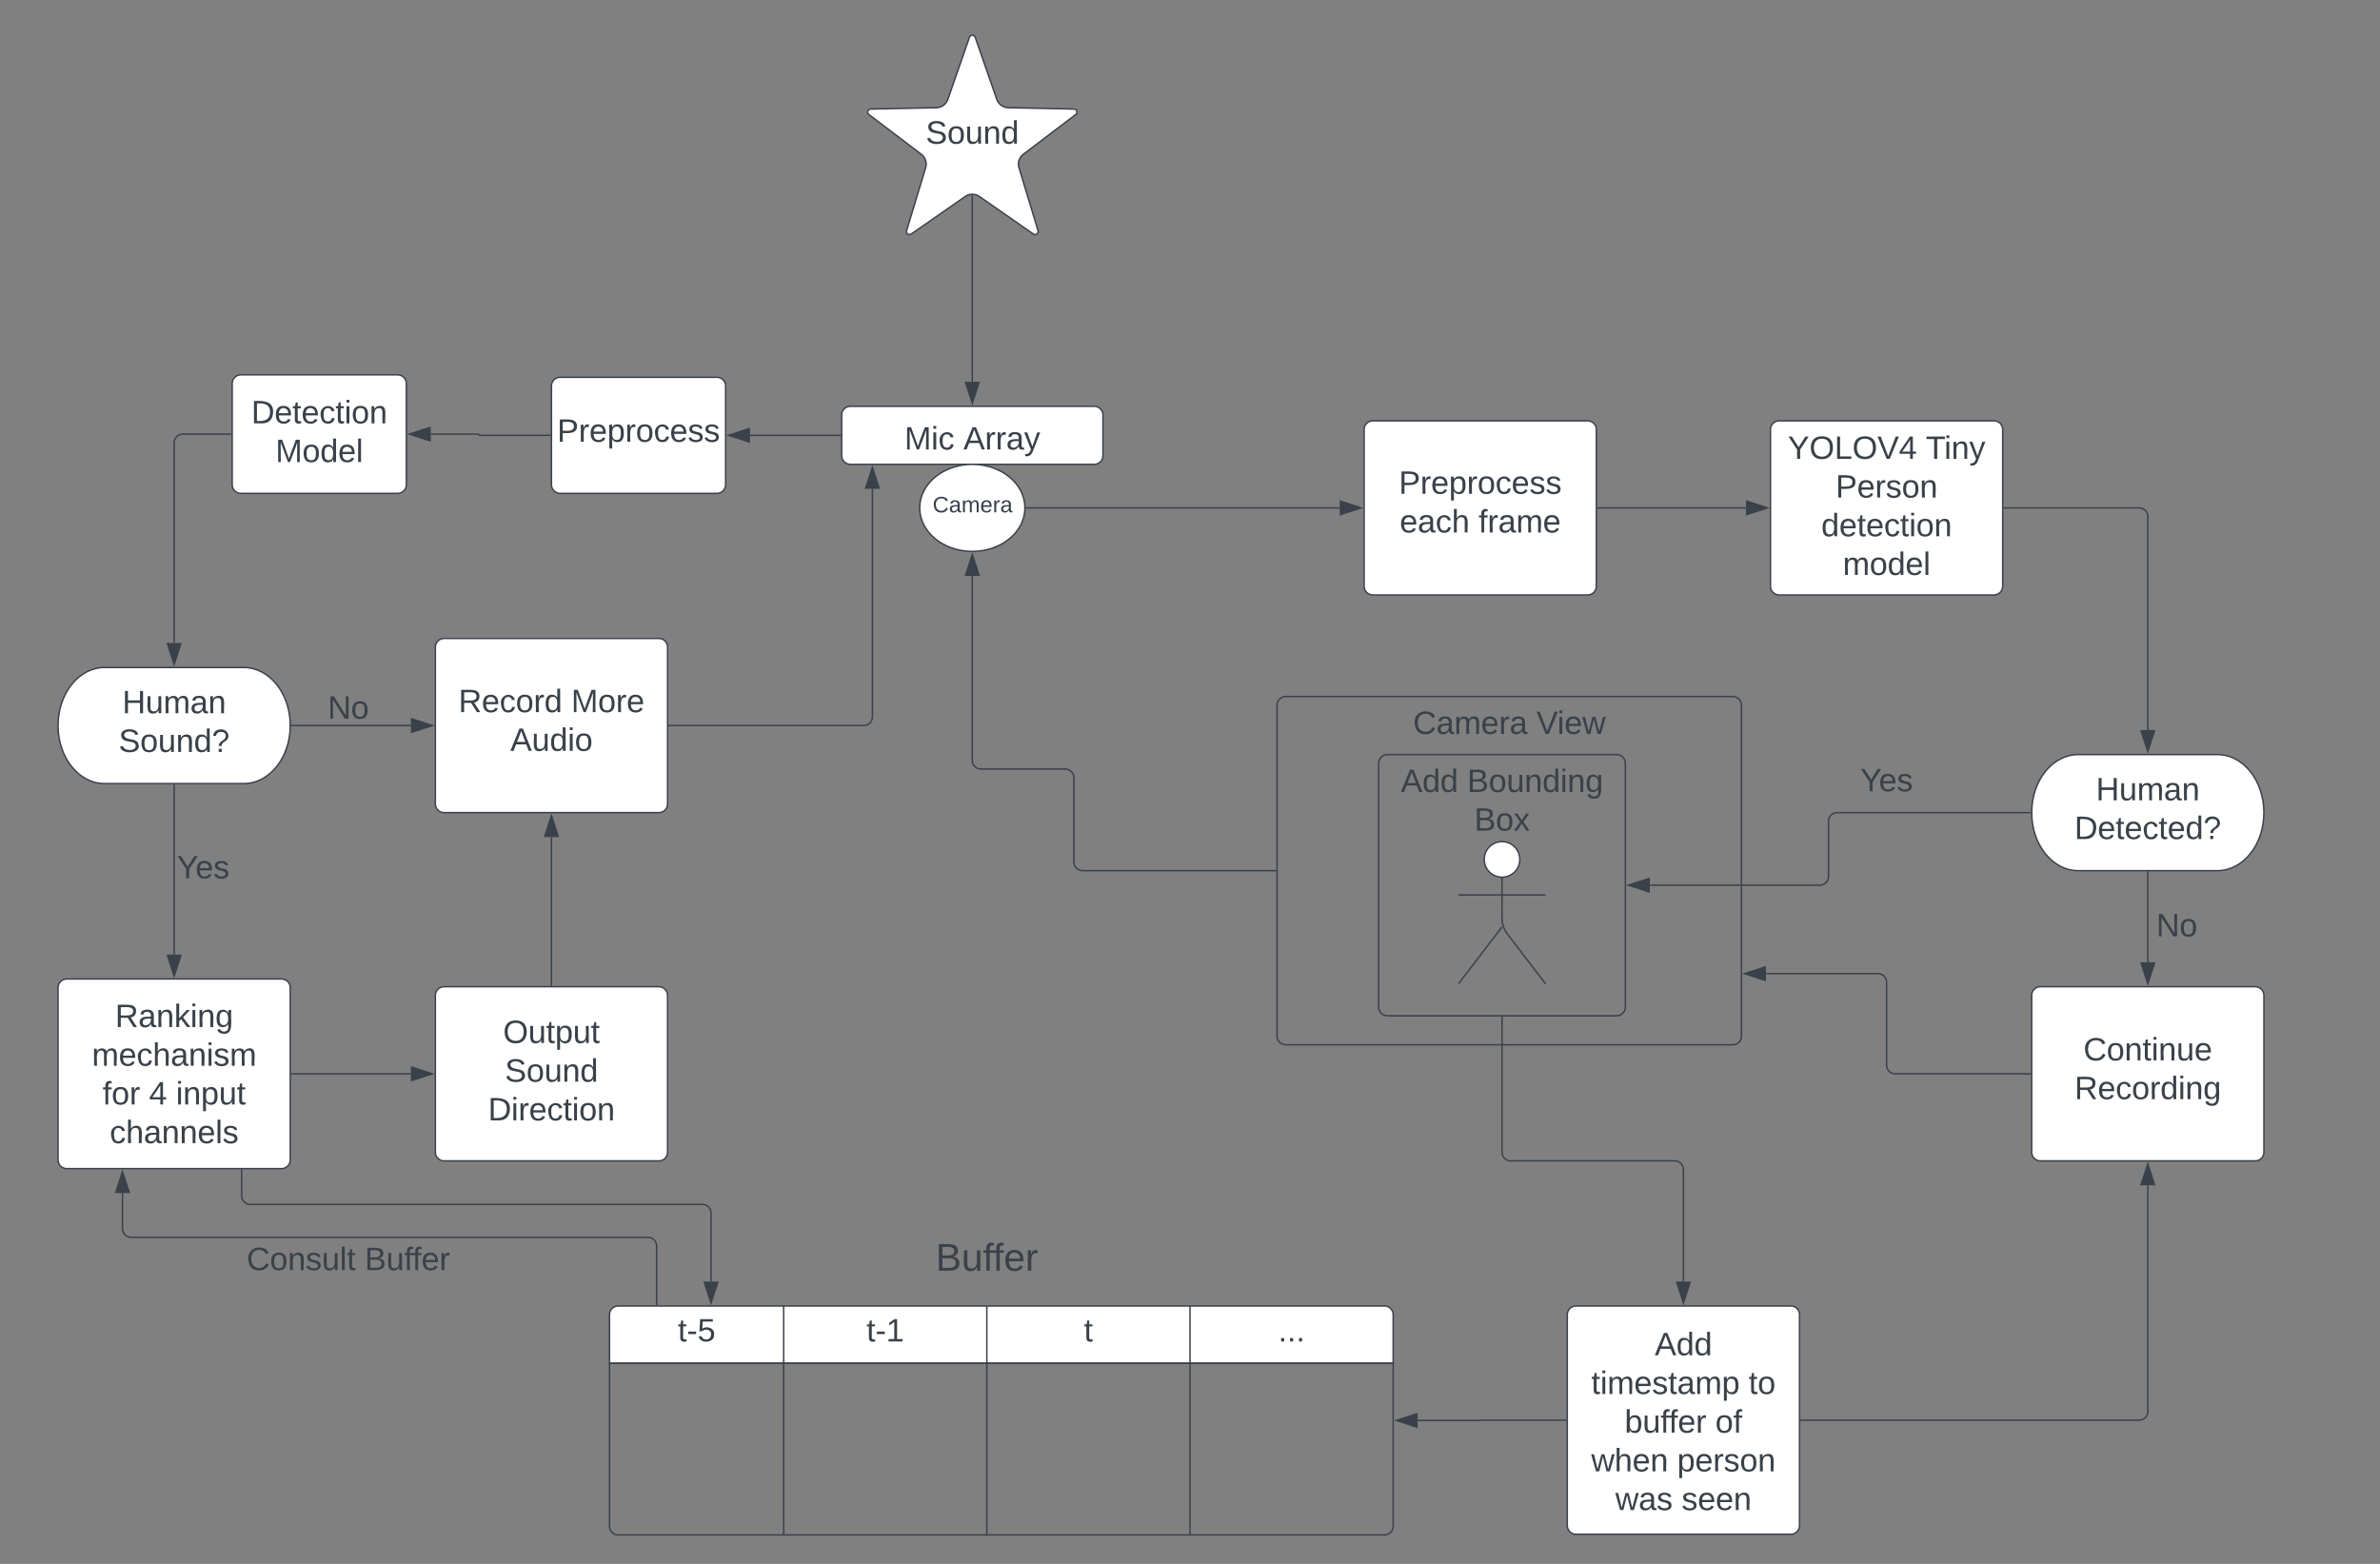 <svg xmlns="http://www.w3.org/2000/svg" xmlns:xlink="http://www.w3.org/1999/xlink" xmlns:lucid="lucid" width="1640" height="1077.78"><rect width="100%" height="100%" fill="#808080" stroke="none"/><g transform="translate(-60 -120)" lucid:page-tab-id="0_0"><path d="M940 606a6 6 0 0 1 6-6h308a6 6 0 0 1 6 6v228a6 6 0 0 1-6 6H946a6 6 0 0 1-6-6z" stroke="#3a414a" fill-opacity="0"/><use xlink:href="#a" transform="matrix(1,0,0,1,948,608) translate(85.704 17.778)"/><use xlink:href="#b" transform="matrix(1,0,0,1,948,608) translate(170.704 17.778)"/><path d="M480 1059.44V1026a6 6 0 0 1 6-6h114v39.44zM600 1020h140v39.44H600zM740 1020h140v39.44H740zM880 1020h134a6 6 0 0 1 6 6v33.44H880z" stroke="#3a414a" fill="#fff"/><path d="M600 1177.78H486a6 6 0 0 1-6-6v-112.34h120zM600 1059.44h140v118.34H600zM740 1059.44h140v118.34H740zM1020 1059.44v112.34a6 6 0 0 1-6 6H880v-118.34z" stroke="#3a414a" fill="none"/><use xlink:href="#c" transform="matrix(1,0,0,1,480,1020) translate(47.068 24.444)"/><use xlink:href="#d" transform="matrix(1,0,0,1,600,1020) translate(57.068 24.444)"/><use xlink:href="#e" transform="matrix(1,0,0,1,740,1020) translate(66.914 24.444)"/><use xlink:href="#f" transform="matrix(1,0,0,1,880,1020) translate(60.741 24.444)"/><path d="M1010 646a6 6 0 0 1 6-6h158a6 6 0 0 1 6 6v168a6 6 0 0 1-6 6h-158a6 6 0 0 1-6-6z" stroke="#3a414a" fill-opacity="0"/><use xlink:href="#g" transform="matrix(1,0,0,1,1018,648) translate(7.278 17.778)"/><use xlink:href="#h" transform="matrix(1,0,0,1,1018,648) translate(52.957 17.778)"/><use xlink:href="#i" transform="matrix(1,0,0,1,1018,648) translate(57.864 44.444)"/><path d="M640 406a6 6 0 0 1 6-6h168a6 6 0 0 1 6 6v28a6 6 0 0 1-6 6H646a6 6 0 0 1-6-6z" stroke="#3a414a" fill="#fff"/><use xlink:href="#j" transform="matrix(1,0,0,1,652,412) translate(31.21 17.778)"/><use xlink:href="#k" transform="matrix(1,0,0,1,652,412) translate(71.827 17.778)"/><path d="M766.25 470c0 16.57-16.23 30-36.25 30s-36.25-13.43-36.25-30 16.23-30 36.25-30 36.25 13.43 36.25 30z" stroke="#3a414a" fill="#fff"/><use xlink:href="#l" transform="matrix(1,0,0,1,698.75,445) translate(3.91 28.069)"/><path d="M1107.25 712.25c0 6.77-5.48 12.25-12.25 12.25s-12.25-5.48-12.25-12.25S1088.23 700 1095 700s12.25 5.48 12.25 12.25z" stroke="#3a414a" fill="#fff"/><path d="M1095 724.5v28.3a17.7 17.7 0 0 0 3.65 10.76L1125 798m-30-39.2l-30 39.2m0-61.25h60" stroke="#3a414a" fill="none"/><path d="M1065 706a6 6 0 0 1 6-6h48a6 6 0 0 1 6 6v108a6 6 0 0 1-6 6h-48a6 6 0 0 1-6-6z" fill="none"/><path d="M939.04 720H806a6 6 0 0 1-6-6v-58a6 6 0 0 0-6-6h-58a6 6 0 0 1-6-6V516.88" stroke="#3a414a" fill="none"/><path d="M939.54 720.5h-.52v-1h.52z" stroke="#3a414a" stroke-width=".05" fill="#3a414a"/><path d="M730 502.12l4.64 14.26h-9.28z" stroke="#3a414a" fill="#3a414a"/><path d="M767.25 470h215.9" stroke="#3a414a" fill="none"/><path d="M767.26 470.5h-.54l.03-.5v-.5h.5z" stroke="#3a414a" stroke-width=".05" fill="#3a414a"/><path d="M997.92 470l-14.27 4.64v-9.28z" stroke="#3a414a" fill="#3a414a"/><path d="M1000 416a6 6 0 0 1 6-6h148a6 6 0 0 1 6 6v108a6 6 0 0 1-6 6h-148a6 6 0 0 1-6-6z" stroke="#3a414a" fill="#fff"/><use xlink:href="#m" transform="matrix(1,0,0,1,1005,415) translate(18.889 45.278)"/><use xlink:href="#n" transform="matrix(1,0,0,1,1005,415) translate(19.506 71.944)"/><use xlink:href="#o" transform="matrix(1,0,0,1,1005,415) translate(73.827 71.944)"/><path d="M1160.96 470h102.19" stroke="#3a414a" fill="none"/><path d="M1160.98 470.5h-.52v-1h.52z" stroke="#3a414a" stroke-width=".05" fill="#3a414a"/><path d="M1277.92 470l-14.27 4.64v-9.28z" stroke="#3a414a" fill="#3a414a"/><path d="M1280 416a6 6 0 0 1 6-6h148a6 6 0 0 1 6 6v108a6 6 0 0 1-6 6h-148a6 6 0 0 1-6-6z" stroke="#3a414a" fill="#fff"/><use xlink:href="#p" transform="matrix(1,0,0,1,1285,415) translate(6.944 21.215)"/><use xlink:href="#q" transform="matrix(1,0,0,1,1285,415) translate(102.006 21.215)"/><use xlink:href="#r" transform="matrix(1,0,0,1,1285,415) translate(39.846 47.882)"/><use xlink:href="#s" transform="matrix(1,0,0,1,1285,415) translate(29.969 74.549)"/><use xlink:href="#t" transform="matrix(1,0,0,1,1285,415) translate(44.815 101.215)"/><path d="M1440.96 470H1534a6 6 0 0 1 6 6v147.12" stroke="#3a414a" fill="none"/><path d="M1440.98 470.5h-.52v-1h.52z" stroke="#3a414a" stroke-width=".05" fill="#3a414a"/><path d="M1540 637.88l-4.64-14.26h9.28z" stroke="#3a414a" fill="#3a414a"/><path d="M731.97 145.67a2.1 2.1 0 0 0-3.94 0l-14.87 42.77a8.62 8.62 0 0 1-7.97 5.8l-45.3.92a2.1 2.1 0 0 0-1.2 3.74l36.08 27.36a8.62 8.62 0 0 1 3.05 9.37l-13.12 43.35a2.1 2.1 0 0 0 3.2 2.3l37.18-25.85a8.62 8.62 0 0 1 9.84 0l37.18 25.86a2.1 2.1 0 0 0 3.2-2.32l-13.13-43.35a8.62 8.62 0 0 1 3.05-9.37l36.08-27.36a2.1 2.1 0 0 0-1.2-3.74l-45.3-.93a8.62 8.62 0 0 1-7.96-5.8z" stroke="#3a414a" fill="#fff"/><use xlink:href="#u" transform="matrix(1,0,0,1,655,145) translate(42.906 74.028)"/><path d="M730 254.88v128.27" stroke="#3a414a" fill="none"/><path d="M730.5 254.4v.5h-1v-.5l.5-.02z" stroke="#3a414a" stroke-width=".05" fill="#3a414a"/><path d="M730 397.92l-4.64-14.27h9.28z" stroke="#3a414a" fill="#3a414a"/><path d="M639.04 420h-62.2" stroke="#3a414a" fill="none"/><path d="M639.54 420.5h-.52v-1h.5z" stroke="#3a414a" stroke-width=".05" fill="#3a414a"/><path d="M562.08 420l14.27-4.64v9.28z" stroke="#3a414a" fill="#3a414a"/><path d="M440 386a6 6 0 0 1 6-6h108a6 6 0 0 1 6 6v68a6 6 0 0 1-6 6H446a6 6 0 0 1-6-6z" stroke="#3a414a" fill="#fff"/><use xlink:href="#v" transform="matrix(1,0,0,1,452,392) translate(-8.111 32.444)"/><path d="M439.04 420h-48.62a.42.42 0 0 1-.42-.42.42.42 0 0 0-.42-.4h-32.73" stroke="#3a414a" fill="none"/><path d="M439.54 420.5h-.52v-1h.52z" stroke="#3a414a" stroke-width=".05" fill="#3a414a"/><path d="M342.08 419.17l14.27-4.64v9.27z" stroke="#3a414a" fill="#3a414a"/><path d="M220 384.33a6 6 0 0 1 6-6h108a6 6 0 0 1 6 6V454a6 6 0 0 1-6 6H226a6 6 0 0 1-6-6z" stroke="#3a414a" fill="#fff"/><use xlink:href="#w" transform="matrix(1,0,0,1,232,390.333) translate(1.148 21.403)"/><use xlink:href="#x" transform="matrix(1,0,0,1,232,390.333) translate(17.815 48.069)"/><path d="M219.04 419.17H186a6 6 0 0 0-6 6v137.95" stroke="#3a414a" fill="none"/><path d="M219.54 419.67h-.52v-1h.52z" stroke="#3a414a" stroke-width=".05" fill="#3a414a"/><path d="M180 577.88l-4.64-14.26h9.28z" stroke="#3a414a" fill="#3a414a"/><path d="M228 580c17.67 0 32 17.9 32 40s-14.33 40-32 40h-96c-17.67 0-32-17.9-32-40s14.33-40 32-40z" stroke="#3a414a" fill="#fff"/><use xlink:href="#y" transform="matrix(1,0,0,1,105,585) translate(39.264 26.528)"/><use xlink:href="#z" transform="matrix(1,0,0,1,105,585) translate(36.733 53.194)"/><path d="M261 620h82.15" stroke="#3a414a" fill="none"/><path d="M261 620.5h-.53l.03-.5-.02-.5h.53z" stroke="#3a414a" stroke-width=".05" fill="#3a414a"/><path d="M357.92 620l-14.27 4.64v-9.28z" stroke="#3a414a" fill="#3a414a"/><path d="M360 566a6 6 0 0 1 6-6h148a6 6 0 0 1 6 6v108a6 6 0 0 1-6 6H366a6 6 0 0 1-6-6z" stroke="#3a414a" fill="#fff"/><use xlink:href="#A" transform="matrix(1,0,0,1,372,572) translate(3.926 38.778)"/><use xlink:href="#B" transform="matrix(1,0,0,1,372,572) translate(81.58 38.778)"/><use xlink:href="#C" transform="matrix(1,0,0,1,372,572) translate(39.636 65.444)"/><path d="M520.96 620h134.2a6 6 0 0 0 6-6V456.88" stroke="#3a414a" fill="none"/><path d="M520.98 620.5h-.52v-1h.52z" stroke="#3a414a" stroke-width=".05" fill="#3a414a"/><path d="M661.15 442.1l4.63 14.28h-9.27z" stroke="#3a414a" fill="#3a414a"/><path d="M180 586a6 6 0 0 1 6-6h228a6 6 0 0 1 6 6v48a6 6 0 0 1-6 6H186a6 6 0 0 1-6-6z" stroke="#000" stroke-opacity="0" fill="#fff" fill-opacity="0"/><use xlink:href="#D" transform="matrix(1,0,0,1,185,585) translate(100.833 30.278)"/><path d="M180 661v116.82" stroke="#3a414a" fill="none"/><path d="M180.5 661h-1v-.5h1z" stroke="#3a414a" stroke-width=".05" fill="#3a414a"/><path d="M180 792.6l-4.64-14.28h9.28z" stroke="#3a414a" fill="#3a414a"/><path d="M100 800.67a6 6 0 0 1 6-6h148a6 6 0 0 1 6 6v118.66a6 6 0 0 1-6 6H106a6 6 0 0 1-6-6z" stroke="#3a414a" fill="#fff"/><use xlink:href="#E" transform="matrix(1,0,0,1,112,806.667) translate(27.321 21.122)"/><use xlink:href="#F" transform="matrix(1,0,0,1,112,806.667) translate(11.302 47.788)"/><use xlink:href="#G" transform="matrix(1,0,0,1,112,806.667) translate(18.679 74.455)"/><use xlink:href="#H" transform="matrix(1,0,0,1,112,806.667) translate(50.716 74.455)"/><use xlink:href="#I" transform="matrix(1,0,0,1,112,806.667) translate(69.235 74.455)"/><use xlink:href="#J" transform="matrix(1,0,0,1,112,806.667) translate(23.586 101.122)"/><path d="M80 696a6 6 0 0 1 6-6h228a6 6 0 0 1 6 6v48a6 6 0 0 1-6 6H86a6 6 0 0 1-6-6z" stroke="#000" stroke-opacity="0" fill="#fff" fill-opacity="0"/><use xlink:href="#K" transform="matrix(1,0,0,1,85,695) translate(96.883 30.278)"/><path d="M620 966a6 6 0 0 1 6-6h228a6 6 0 0 1 6 6v48a6 6 0 0 1-6 6H626a6 6 0 0 1-6-6z" stroke="#000" stroke-opacity="0" fill="#fff" fill-opacity="0"/><use xlink:href="#L" transform="matrix(1,0,0,1,625,965) translate(79.741 30.708)"/><path d="M226.5 926.27V944a6 6 0 0 0 6 6h311.47a6 6 0 0 1 6 6v47.15" stroke="#3a414a" fill="none"/><path d="M227 926.3h-1v-.53h1z" stroke="#3a414a" stroke-width=".05" fill="#3a414a"/><path d="M549.97 1017.9l-4.63-14.25h9.27z" stroke="#3a414a" fill="#3a414a"/><path d="M512.47 1019.06V978.7a6 6 0 0 0-6-6H150.4a6 6 0 0 1-6-6v-24.5" stroke="#3a414a" fill="none"/><path d="M512.97 1019.56h-1v-.52h1z" stroke="#3a414a" stroke-width=".05" fill="#3a414a"/><path d="M144.4 927.43l4.65 14.27h-9.27z" stroke="#3a414a" fill="#3a414a"/><path d="M180 966a6 6 0 0 1 6-6h228a6 6 0 0 1 6 6v48a6 6 0 0 1-6 6H186a6 6 0 0 1-6-6z" stroke="#000" stroke-opacity="0" fill="#fff" fill-opacity="0"/><use xlink:href="#M" transform="matrix(1,0,0,1,185,965) translate(44.938 30.278)"/><use xlink:href="#N" transform="matrix(1,0,0,1,185,965) translate(126.296 30.278)"/><path d="M260.96 860h82.19" stroke="#3a414a" fill="none"/><path d="M260.98 860.5h-.52v-1h.52z" stroke="#3a414a" stroke-width=".05" fill="#3a414a"/><path d="M357.92 860l-14.27 4.64v-9.28z" stroke="#3a414a" fill="#3a414a"/><path d="M360 806a6 6 0 0 1 6-6h148a6 6 0 0 1 6 6v108a6 6 0 0 1-6 6H366a6 6 0 0 1-6-6z" stroke="#3a414a" fill="#fff"/><use xlink:href="#O" transform="matrix(1,0,0,1,372,812) translate(34.667 26.778)"/><use xlink:href="#P" transform="matrix(1,0,0,1,372,812) translate(35.901 53.444)"/><use xlink:href="#Q" transform="matrix(1,0,0,1,372,812) translate(24.296 80.111)"/><path d="M440 799.04v-102.2" stroke="#3a414a" fill="none"/><path d="M440.5 799.54h-1v-.52h1z" stroke="#3a414a" stroke-width=".05" fill="#3a414a"/><path d="M440 682.08l4.64 14.27h-9.28z" stroke="#3a414a" fill="#3a414a"/><path d="M1588 640c17.67 0 32 17.9 32 40s-14.33 40-32 40h-96c-17.67 0-32-17.9-32-40s14.33-40 32-40z" stroke="#3a414a" fill="#fff"/><use xlink:href="#y" transform="matrix(1,0,0,1,1465,645) translate(39.264 26.528)"/><use xlink:href="#R" transform="matrix(1,0,0,1,1465,645) translate(24.419 53.194)"/><path d="M1459 680h-133.02a6 6 0 0 0-6 6v38a6 6 0 0 1-6 6h-117.13" stroke="#3a414a" fill="none"/><path d="M1459.5 680l.02.5h-.53v-1h.53z" stroke="#3a414a" stroke-width=".05" fill="#3a414a"/><path d="M1182.08 730l14.27-4.64v9.28z" stroke="#3a414a" fill="#3a414a"/><path d="M1240 636a6 6 0 0 1 6-6h228a6 6 0 0 1 6 6v48a6 6 0 0 1-6 6h-228a6 6 0 0 1-6-6z" stroke="#000" stroke-opacity="0" fill="#fff" fill-opacity="0"/><g><use xlink:href="#K" transform="matrix(1,0,0,1,1245,635) translate(96.883 30.278)"/></g><path d="M1540 721v62.15" stroke="#3a414a" fill="none"/><path d="M1540.5 721h-1v-.5h1z" stroke="#3a414a" stroke-width=".05" fill="#3a414a"/><path d="M1540 797.92l-4.64-14.27h9.28z" stroke="#3a414a" fill="#3a414a"/><path d="M1460 806a6 6 0 0 1 6-6h148a6 6 0 0 1 6 6v108a6 6 0 0 1-6 6h-148a6 6 0 0 1-6-6z" stroke="#3a414a" fill="#fff"/><g><use xlink:href="#S" transform="matrix(1,0,0,1,1472,812) translate(23.617 38.778)"/><use xlink:href="#T" transform="matrix(1,0,0,1,1472,812) translate(17.475 65.444)"/></g><path d="M1459.04 860H1366a6 6 0 0 1-6-6v-57.02a6 6 0 0 0-6-6h-77.13" stroke="#3a414a" fill="none"/><path d="M1459.54 860.5h-.52v-1h.52z" stroke="#3a414a" stroke-width=".05" fill="#3a414a"/><path d="M1262.1 790.98l14.27-4.63v9.27z" stroke="#3a414a" fill="#3a414a"/><path d="M1440 736a6 6 0 0 1 6-6h228a6 6 0 0 1 6 6v48a6 6 0 0 1-6 6h-228a6 6 0 0 1-6-6z" stroke="#000" stroke-opacity="0" fill="#fff" fill-opacity="0"/><g><use xlink:href="#D" transform="matrix(1,0,0,1,1445,735) translate(100.833 30.278)"/></g><path d="M1095 820.96V914a6 6 0 0 0 6 6h113a6 6 0 0 1 6 6v77.15" stroke="#3a414a" fill="none"/><path d="M1095.5 820.98h-1v-.52h1z" stroke="#3a414a" stroke-width=".05" fill="#3a414a"/><path d="M1220 1017.92l-4.64-14.27h9.28z" stroke="#3a414a" fill="#3a414a"/><path d="M1140 1026a6 6 0 0 1 6-6h148a6 6 0 0 1 6 6v145.33a6 6 0 0 1-6 6h-148a6 6 0 0 1-6-6z" stroke="#3a414a" fill="#fff"/><g><use xlink:href="#U" transform="matrix(1,0,0,1,1152,1032) translate(48.247 21.965)"/><use xlink:href="#V" transform="matrix(1,0,0,1,1152,1032) translate(4.512 48.632)"/><use xlink:href="#W" transform="matrix(1,0,0,1,1152,1032) translate(112.969 48.632)"/><use xlink:href="#X" transform="matrix(1,0,0,1,1152,1032) translate(27.506 75.299)"/><use xlink:href="#Y" transform="matrix(1,0,0,1,1152,1032) translate(89.975 75.299)"/><use xlink:href="#Z" transform="matrix(1,0,0,1,1152,1032) translate(4.481 101.965)"/><use xlink:href="#aa" transform="matrix(1,0,0,1,1152,1032) translate(63.679 101.965)"/><use xlink:href="#ab" transform="matrix(1,0,0,1,1152,1032) translate(21.117 128.632)"/><use xlink:href="#ac" transform="matrix(1,0,0,1,1152,1032) translate(66.735 128.632)"/></g><path d="M1139.04 1098.67h-58.9a.1.1 0 0 0-.12.1.1.1 0 0 1-.1.12h-43.04" stroke="#3a414a" fill="none"/><path d="M1139.54 1099.17h-.52v-1h.52z" stroke="#3a414a" stroke-width=".05" fill="#3a414a"/><path d="M1022.12 1098.9l14.26-4.65v9.27z" stroke="#3a414a" fill="#3a414a"/><path d="M1300.96 1098.67H1534a6 6 0 0 0 6-6V936.85" stroke="#3a414a" fill="none"/><path d="M1300.98 1099.17h-.52v-1h.52z" stroke="#3a414a" stroke-width=".05" fill="#3a414a"/><path d="M1540 922.08l4.64 14.27h-9.28z" stroke="#3a414a" fill="#3a414a"/><defs><path fill="#3a414a" d="M212-179c-10-28-35-45-73-45-59 0-87 40-87 99 0 60 29 101 89 101 43 0 62-24 78-52l27 14C228-24 195 4 139 4 59 4 22-46 18-125c-6-104 99-153 187-111 19 9 31 26 39 46" id="ad"/><path fill="#3a414a" d="M141-36C126-15 110 5 73 4 37 3 15-17 15-53c-1-64 63-63 125-63 3-35-9-54-41-54-24 1-41 7-42 31l-33-3c5-37 33-52 76-52 45 0 72 20 72 64v82c-1 20 7 32 28 27v20c-31 9-61-2-59-35zM48-53c0 20 12 33 32 33 41-3 63-29 60-74-43 2-92-5-92 41" id="ae"/><path fill="#3a414a" d="M210-169c-67 3-38 105-44 169h-31v-121c0-29-5-50-35-48C34-165 62-65 56 0H25l-1-190h30c1 10-1 24 2 32 10-44 99-50 107 0 11-21 27-35 58-36 85-2 47 119 55 194h-31v-121c0-29-5-49-35-48" id="af"/><path fill="#3a414a" d="M100-194c63 0 86 42 84 106H49c0 40 14 67 53 68 26 1 43-12 49-29l28 8c-11 28-37 45-77 45C44 4 14-33 15-96c1-61 26-98 85-98zm52 81c6-60-76-77-97-28-3 7-6 17-6 28h103" id="ag"/><path fill="#3a414a" d="M114-163C36-179 61-72 57 0H25l-1-190h30c1 12-1 29 2 39 6-27 23-49 58-41v29" id="ah"/><g id="a"><use transform="matrix(0.062,0,0,0.062,0,0)" xlink:href="#ad"/><use transform="matrix(0.062,0,0,0.062,15.988,0)" xlink:href="#ae"/><use transform="matrix(0.062,0,0,0.062,28.333,0)" xlink:href="#af"/><use transform="matrix(0.062,0,0,0.062,46.79,0)" xlink:href="#ag"/><use transform="matrix(0.062,0,0,0.062,59.136,0)" xlink:href="#ah"/><use transform="matrix(0.062,0,0,0.062,66.481,0)" xlink:href="#ae"/></g><path fill="#3a414a" d="M137 0h-34L2-248h35l83 218 83-218h36" id="ai"/><path fill="#3a414a" d="M24-231v-30h32v30H24zM24 0v-190h32V0H24" id="aj"/><path fill="#3a414a" d="M206 0h-36l-40-164L89 0H53L-1-190h32L70-26l43-164h34l41 164 42-164h31" id="ak"/><g id="b"><use transform="matrix(0.062,0,0,0.062,0,0)" xlink:href="#ai"/><use transform="matrix(0.062,0,0,0.062,14.383,0)" xlink:href="#aj"/><use transform="matrix(0.062,0,0,0.062,19.259,0)" xlink:href="#ag"/><use transform="matrix(0.062,0,0,0.062,31.605,0)" xlink:href="#ak"/></g><path fill="#3a414a" d="M59-47c-2 24 18 29 38 22v24C64 9 27 4 27-40v-127H5v-23h24l9-43h21v43h35v23H59v120" id="al"/><path fill="#3a414a" d="M16-82v-28h88v28H16" id="am"/><path fill="#3a414a" d="M54-142c48-35 137-8 131 61C196 18 31 33 14-55l32-4c7 23 22 37 52 37 35-1 51-22 54-58 4-55-73-65-99-34H22l8-134h141v27H59" id="an"/><g id="c"><use transform="matrix(0.062,0,0,0.062,0,0)" xlink:href="#al"/><use transform="matrix(0.062,0,0,0.062,6.173,0)" xlink:href="#am"/><use transform="matrix(0.062,0,0,0.062,13.519,0)" xlink:href="#an"/></g><path fill="#3a414a" d="M27 0v-27h64v-190l-56 39v-29l58-41h29v221h61V0H27" id="ao"/><g id="d"><use transform="matrix(0.062,0,0,0.062,0,0)" xlink:href="#al"/><use transform="matrix(0.062,0,0,0.062,6.173,0)" xlink:href="#am"/><use transform="matrix(0.062,0,0,0.062,13.519,0)" xlink:href="#ao"/></g><use transform="matrix(0.062,0,0,0.062,0,0)" xlink:href="#al" id="e"/><path fill="#3a414a" d="M33 0v-38h34V0H33" id="ap"/><g id="f"><use transform="matrix(0.062,0,0,0.062,0,0)" xlink:href="#ap"/><use transform="matrix(0.062,0,0,0.062,6.173,0)" xlink:href="#ap"/><use transform="matrix(0.062,0,0,0.062,12.346,0)" xlink:href="#ap"/></g><path fill="#3a414a" d="M205 0l-28-72H64L36 0H1l101-248h38L239 0h-34zm-38-99l-47-123c-12 45-31 82-46 123h93" id="aq"/><path fill="#3a414a" d="M85-194c31 0 48 13 60 33l-1-100h32l1 261h-30c-2-10 0-23-3-31C134-8 116 4 85 4 32 4 16-35 15-94c0-66 23-100 70-100zm9 24c-40 0-46 34-46 75 0 40 6 74 45 74 42 0 51-32 51-76 0-42-9-74-50-73" id="ar"/><g id="g"><use transform="matrix(0.062,0,0,0.062,0,0)" xlink:href="#aq"/><use transform="matrix(0.062,0,0,0.062,14.815,0)" xlink:href="#ar"/><use transform="matrix(0.062,0,0,0.062,27.16,0)" xlink:href="#ar"/></g><path fill="#3a414a" d="M160-131c35 5 61 23 61 61C221 17 115-2 30 0v-248c76 3 177-17 177 60 0 33-19 50-47 57zm-97-11c50-1 110 9 110-42 0-47-63-36-110-37v79zm0 115c55-2 124 14 124-45 0-56-70-42-124-44v89" id="as"/><path fill="#3a414a" d="M100-194c62-1 85 37 85 99 1 63-27 99-86 99S16-35 15-95c0-66 28-99 85-99zM99-20c44 1 53-31 53-75 0-43-8-75-51-75s-53 32-53 75 10 74 51 75" id="at"/><path fill="#3a414a" d="M84 4C-5 8 30-112 23-190h32v120c0 31 7 50 39 49 72-2 45-101 50-169h31l1 190h-30c-1-10 1-25-2-33-11 22-28 36-60 37" id="au"/><path fill="#3a414a" d="M117-194c89-4 53 116 60 194h-32v-121c0-31-8-49-39-48C34-167 62-67 57 0H25l-1-190h30c1 10-1 24 2 32 11-22 29-35 61-36" id="av"/><path fill="#3a414a" d="M177-190C167-65 218 103 67 71c-23-6-38-20-44-43l32-5c15 47 100 32 89-28v-30C133-14 115 1 83 1 29 1 15-40 15-95c0-56 16-97 71-98 29-1 48 16 59 35 1-10 0-23 2-32h30zM94-22c36 0 50-32 50-73 0-42-14-75-50-75-39 0-46 34-46 75s6 73 46 73" id="aw"/><g id="h"><use transform="matrix(0.062,0,0,0.062,0,0)" xlink:href="#as"/><use transform="matrix(0.062,0,0,0.062,14.815,0)" xlink:href="#at"/><use transform="matrix(0.062,0,0,0.062,27.16,0)" xlink:href="#au"/><use transform="matrix(0.062,0,0,0.062,39.506,0)" xlink:href="#av"/><use transform="matrix(0.062,0,0,0.062,51.852,0)" xlink:href="#ar"/><use transform="matrix(0.062,0,0,0.062,64.198,0)" xlink:href="#aj"/><use transform="matrix(0.062,0,0,0.062,69.074,0)" xlink:href="#av"/><use transform="matrix(0.062,0,0,0.062,81.42,0)" xlink:href="#aw"/></g><path fill="#3a414a" d="M141 0L90-78 38 0H4l68-98-65-92h35l48 74 47-74h35l-64 92 68 98h-35" id="ax"/><g id="i"><use transform="matrix(0.062,0,0,0.062,0,0)" xlink:href="#as"/><use transform="matrix(0.062,0,0,0.062,14.815,0)" xlink:href="#at"/><use transform="matrix(0.062,0,0,0.062,27.16,0)" xlink:href="#ax"/></g><path fill="#3a414a" d="M240 0l2-218c-23 76-54 145-80 218h-23L58-218 59 0H30v-248h44l77 211c21-75 51-140 76-211h43V0h-30" id="ay"/><path fill="#3a414a" d="M96-169c-40 0-48 33-48 73s9 75 48 75c24 0 41-14 43-38l32 2c-6 37-31 61-74 61-59 0-76-41-82-99-10-93 101-131 147-64 4 7 5 14 7 22l-32 3c-4-21-16-35-41-35" id="az"/><g id="j"><use transform="matrix(0.062,0,0,0.062,0,0)" xlink:href="#ay"/><use transform="matrix(0.062,0,0,0.062,18.457,0)" xlink:href="#aj"/><use transform="matrix(0.062,0,0,0.062,23.333,0)" xlink:href="#az"/></g><path fill="#3a414a" d="M179-190L93 31C79 59 56 82 12 73V49c39 6 53-20 64-50L1-190h34L92-34l54-156h33" id="aA"/><g id="k"><use transform="matrix(0.062,0,0,0.062,0,0)" xlink:href="#aq"/><use transform="matrix(0.062,0,0,0.062,14.815,0)" xlink:href="#ah"/><use transform="matrix(0.062,0,0,0.062,22.16,0)" xlink:href="#ah"/><use transform="matrix(0.062,0,0,0.062,29.506,0)" xlink:href="#ae"/><use transform="matrix(0.062,0,0,0.062,41.852,0)" xlink:href="#aA"/></g><g id="l"><use transform="matrix(0.043,0,0,0.043,0,0)" xlink:href="#ad"/><use transform="matrix(0.043,0,0,0.043,11.191,0)" xlink:href="#ae"/><use transform="matrix(0.043,0,0,0.043,19.833,0)" xlink:href="#af"/><use transform="matrix(0.043,0,0,0.043,32.753,0)" xlink:href="#ag"/><use transform="matrix(0.043,0,0,0.043,41.395,0)" xlink:href="#ah"/><use transform="matrix(0.043,0,0,0.043,46.537,0)" xlink:href="#ae"/></g><path fill="#3a414a" d="M30-248c87 1 191-15 191 75 0 78-77 80-158 76V0H30v-248zm33 125c57 0 124 11 124-50 0-59-68-47-124-48v98" id="aB"/><path fill="#3a414a" d="M115-194c55 1 70 41 70 98S169 2 115 4C84 4 66-9 55-30l1 105H24l-1-265h31l2 30c10-21 28-34 59-34zm-8 174c40 0 45-34 45-75s-6-73-45-74c-42 0-51 32-51 76 0 43 10 73 51 73" id="aC"/><path fill="#3a414a" d="M135-143c-3-34-86-38-87 0 15 53 115 12 119 90S17 21 10-45l28-5c4 36 97 45 98 0-10-56-113-15-118-90-4-57 82-63 122-42 12 7 21 19 24 35" id="aD"/><g id="m"><use transform="matrix(0.062,0,0,0.062,0,0)" xlink:href="#aB"/><use transform="matrix(0.062,0,0,0.062,14.815,0)" xlink:href="#ah"/><use transform="matrix(0.062,0,0,0.062,22.16,0)" xlink:href="#ag"/><use transform="matrix(0.062,0,0,0.062,34.506,0)" xlink:href="#aC"/><use transform="matrix(0.062,0,0,0.062,46.852,0)" xlink:href="#ah"/><use transform="matrix(0.062,0,0,0.062,54.198,0)" xlink:href="#at"/><use transform="matrix(0.062,0,0,0.062,66.543,0)" xlink:href="#az"/><use transform="matrix(0.062,0,0,0.062,77.654,0)" xlink:href="#ag"/><use transform="matrix(0.062,0,0,0.062,90,0)" xlink:href="#aD"/><use transform="matrix(0.062,0,0,0.062,101.111,0)" xlink:href="#aD"/></g><path fill="#3a414a" d="M106-169C34-169 62-67 57 0H25v-261h32l-1 103c12-21 28-36 61-36 89 0 53 116 60 194h-32v-121c2-32-8-49-39-48" id="aE"/><g id="n"><use transform="matrix(0.062,0,0,0.062,0,0)" xlink:href="#ag"/><use transform="matrix(0.062,0,0,0.062,12.346,0)" xlink:href="#ae"/><use transform="matrix(0.062,0,0,0.062,24.691,0)" xlink:href="#az"/><use transform="matrix(0.062,0,0,0.062,35.802,0)" xlink:href="#aE"/></g><path fill="#3a414a" d="M101-234c-31-9-42 10-38 44h38v23H63V0H32v-167H5v-23h27c-7-52 17-82 69-68v24" id="aF"/><g id="o"><use transform="matrix(0.062,0,0,0.062,0,0)" xlink:href="#aF"/><use transform="matrix(0.062,0,0,0.062,6.173,0)" xlink:href="#ah"/><use transform="matrix(0.062,0,0,0.062,13.519,0)" xlink:href="#ae"/><use transform="matrix(0.062,0,0,0.062,25.864,0)" xlink:href="#af"/><use transform="matrix(0.062,0,0,0.062,44.321,0)" xlink:href="#ag"/></g><path fill="#3a414a" d="M137-103V0h-34v-103L8-248h37l75 118 75-118h37" id="aG"/><path fill="#3a414a" d="M140-251c81 0 123 46 123 126C263-46 219 4 140 4 59 4 17-45 17-125s42-126 123-126zm0 227c63 0 89-41 89-101s-29-99-89-99c-61 0-89 39-89 99S79-25 140-24" id="aH"/><path fill="#3a414a" d="M30 0v-248h33v221h125V0H30" id="aI"/><path fill="#3a414a" d="M155-56V0h-30v-56H8v-25l114-167h33v167h35v25h-35zm-30-156c-27 46-58 90-88 131h88v-131" id="aJ"/><g id="p"><use transform="matrix(0.062,0,0,0.062,0,0)" xlink:href="#aG"/><use transform="matrix(0.062,0,0,0.062,14.815,0)" xlink:href="#aH"/><use transform="matrix(0.062,0,0,0.062,32.099,0)" xlink:href="#aI"/><use transform="matrix(0.062,0,0,0.062,44.444,0)" xlink:href="#aH"/><use transform="matrix(0.062,0,0,0.062,61.728,0)" xlink:href="#ai"/><use transform="matrix(0.062,0,0,0.062,76.543,0)" xlink:href="#aJ"/></g><path fill="#3a414a" d="M127-220V0H93v-220H8v-28h204v28h-85" id="aK"/><g id="q"><use transform="matrix(0.062,0,0,0.062,0,0)" xlink:href="#aK"/><use transform="matrix(0.062,0,0,0.062,12.716,0)" xlink:href="#aj"/><use transform="matrix(0.062,0,0,0.062,17.593,0)" xlink:href="#av"/><use transform="matrix(0.062,0,0,0.062,29.938,0)" xlink:href="#aA"/></g><g id="r"><use transform="matrix(0.062,0,0,0.062,0,0)" xlink:href="#aB"/><use transform="matrix(0.062,0,0,0.062,14.815,0)" xlink:href="#ag"/><use transform="matrix(0.062,0,0,0.062,27.16,0)" xlink:href="#ah"/><use transform="matrix(0.062,0,0,0.062,34.506,0)" xlink:href="#aD"/><use transform="matrix(0.062,0,0,0.062,45.617,0)" xlink:href="#at"/><use transform="matrix(0.062,0,0,0.062,57.963,0)" xlink:href="#av"/></g><g id="s"><use transform="matrix(0.062,0,0,0.062,0,0)" xlink:href="#ar"/><use transform="matrix(0.062,0,0,0.062,12.346,0)" xlink:href="#ag"/><use transform="matrix(0.062,0,0,0.062,24.691,0)" xlink:href="#al"/><use transform="matrix(0.062,0,0,0.062,30.864,0)" xlink:href="#ag"/><use transform="matrix(0.062,0,0,0.062,43.21,0)" xlink:href="#az"/><use transform="matrix(0.062,0,0,0.062,54.321,0)" xlink:href="#al"/><use transform="matrix(0.062,0,0,0.062,60.494,0)" xlink:href="#aj"/><use transform="matrix(0.062,0,0,0.062,65.37,0)" xlink:href="#at"/><use transform="matrix(0.062,0,0,0.062,77.716,0)" xlink:href="#av"/></g><path fill="#3a414a" d="M24 0v-261h32V0H24" id="aL"/><g id="t"><use transform="matrix(0.062,0,0,0.062,0,0)" xlink:href="#af"/><use transform="matrix(0.062,0,0,0.062,18.457,0)" xlink:href="#at"/><use transform="matrix(0.062,0,0,0.062,30.802,0)" xlink:href="#ar"/><use transform="matrix(0.062,0,0,0.062,43.148,0)" xlink:href="#ag"/><use transform="matrix(0.062,0,0,0.062,55.494,0)" xlink:href="#aL"/></g><path fill="#3a414a" d="M185-189c-5-48-123-54-124 2 14 75 158 14 163 119 3 78-121 87-175 55-17-10-28-26-33-46l33-7c5 56 141 63 141-1 0-78-155-14-162-118-5-82 145-84 179-34 5 7 8 16 11 25" id="aM"/><g id="u"><use transform="matrix(0.062,0,0,0.062,0,0)" xlink:href="#aM"/><use transform="matrix(0.062,0,0,0.062,14.815,0)" xlink:href="#at"/><use transform="matrix(0.062,0,0,0.062,27.16,0)" xlink:href="#au"/><use transform="matrix(0.062,0,0,0.062,39.506,0)" xlink:href="#av"/><use transform="matrix(0.062,0,0,0.062,51.852,0)" xlink:href="#ar"/></g><g id="v"><use transform="matrix(0.062,0,0,0.062,0,0)" xlink:href="#aB"/><use transform="matrix(0.062,0,0,0.062,14.815,0)" xlink:href="#ah"/><use transform="matrix(0.062,0,0,0.062,22.16,0)" xlink:href="#ag"/><use transform="matrix(0.062,0,0,0.062,34.506,0)" xlink:href="#aC"/><use transform="matrix(0.062,0,0,0.062,46.852,0)" xlink:href="#ah"/><use transform="matrix(0.062,0,0,0.062,54.198,0)" xlink:href="#at"/><use transform="matrix(0.062,0,0,0.062,66.543,0)" xlink:href="#az"/><use transform="matrix(0.062,0,0,0.062,77.654,0)" xlink:href="#ag"/><use transform="matrix(0.062,0,0,0.062,90,0)" xlink:href="#aD"/><use transform="matrix(0.062,0,0,0.062,101.111,0)" xlink:href="#aD"/></g><path fill="#3a414a" d="M30-248c118-7 216 8 213 122C240-48 200 0 122 0H30v-248zM63-27c89 8 146-16 146-99s-60-101-146-95v194" id="aN"/><g id="w"><use transform="matrix(0.062,0,0,0.062,0,0)" xlink:href="#aN"/><use transform="matrix(0.062,0,0,0.062,15.988,0)" xlink:href="#ag"/><use transform="matrix(0.062,0,0,0.062,28.333,0)" xlink:href="#al"/><use transform="matrix(0.062,0,0,0.062,34.506,0)" xlink:href="#ag"/><use transform="matrix(0.062,0,0,0.062,46.852,0)" xlink:href="#az"/><use transform="matrix(0.062,0,0,0.062,57.963,0)" xlink:href="#al"/><use transform="matrix(0.062,0,0,0.062,64.136,0)" xlink:href="#aj"/><use transform="matrix(0.062,0,0,0.062,69.012,0)" xlink:href="#at"/><use transform="matrix(0.062,0,0,0.062,81.358,0)" xlink:href="#av"/></g><g id="x"><use transform="matrix(0.062,0,0,0.062,0,0)" xlink:href="#ay"/><use transform="matrix(0.062,0,0,0.062,18.457,0)" xlink:href="#at"/><use transform="matrix(0.062,0,0,0.062,30.802,0)" xlink:href="#ar"/><use transform="matrix(0.062,0,0,0.062,43.148,0)" xlink:href="#ag"/><use transform="matrix(0.062,0,0,0.062,55.494,0)" xlink:href="#aL"/></g><path fill="#3a414a" d="M197 0v-115H63V0H30v-248h33v105h134v-105h34V0h-34" id="aO"/><g id="y"><use transform="matrix(0.062,0,0,0.062,0,0)" xlink:href="#aO"/><use transform="matrix(0.062,0,0,0.062,15.988,0)" xlink:href="#au"/><use transform="matrix(0.062,0,0,0.062,28.333,0)" xlink:href="#af"/><use transform="matrix(0.062,0,0,0.062,46.79,0)" xlink:href="#ae"/><use transform="matrix(0.062,0,0,0.062,59.136,0)" xlink:href="#av"/></g><path fill="#3a414a" d="M103-251c84 0 111 97 45 133-19 10-37 24-39 52H78c0-63 77-55 77-114 0-30-21-42-52-43-32 0-53 17-56 46l-32-2c7-45 34-72 88-72zM77 0v-35h34V0H77" id="aP"/><g id="z"><use transform="matrix(0.062,0,0,0.062,0,0)" xlink:href="#aM"/><use transform="matrix(0.062,0,0,0.062,14.815,0)" xlink:href="#at"/><use transform="matrix(0.062,0,0,0.062,27.16,0)" xlink:href="#au"/><use transform="matrix(0.062,0,0,0.062,39.506,0)" xlink:href="#av"/><use transform="matrix(0.062,0,0,0.062,51.852,0)" xlink:href="#ar"/><use transform="matrix(0.062,0,0,0.062,64.198,0)" xlink:href="#aP"/></g><path fill="#3a414a" d="M233-177c-1 41-23 64-60 70L243 0h-38l-65-103H63V0H30v-248c88 3 205-21 203 71zM63-129c60-2 137 13 137-47 0-61-80-42-137-45v92" id="aQ"/><g id="A"><use transform="matrix(0.062,0,0,0.062,0,0)" xlink:href="#aQ"/><use transform="matrix(0.062,0,0,0.062,15.988,0)" xlink:href="#ag"/><use transform="matrix(0.062,0,0,0.062,28.333,0)" xlink:href="#az"/><use transform="matrix(0.062,0,0,0.062,39.444,0)" xlink:href="#at"/><use transform="matrix(0.062,0,0,0.062,51.79,0)" xlink:href="#ah"/><use transform="matrix(0.062,0,0,0.062,59.136,0)" xlink:href="#ar"/></g><g id="B"><use transform="matrix(0.062,0,0,0.062,0,0)" xlink:href="#ay"/><use transform="matrix(0.062,0,0,0.062,18.457,0)" xlink:href="#at"/><use transform="matrix(0.062,0,0,0.062,30.802,0)" xlink:href="#ah"/><use transform="matrix(0.062,0,0,0.062,38.148,0)" xlink:href="#ag"/></g><g id="C"><use transform="matrix(0.062,0,0,0.062,0,0)" xlink:href="#aq"/><use transform="matrix(0.062,0,0,0.062,14.815,0)" xlink:href="#au"/><use transform="matrix(0.062,0,0,0.062,27.16,0)" xlink:href="#ar"/><use transform="matrix(0.062,0,0,0.062,39.506,0)" xlink:href="#aj"/><use transform="matrix(0.062,0,0,0.062,44.383,0)" xlink:href="#at"/></g><path fill="#3a414a" d="M190 0L58-211 59 0H30v-248h39L202-35l-2-213h31V0h-41" id="aR"/><g id="D"><use transform="matrix(0.062,0,0,0.062,0,0)" xlink:href="#aR"/><use transform="matrix(0.062,0,0,0.062,15.988,0)" xlink:href="#at"/></g><path fill="#3a414a" d="M143 0L79-87 56-68V0H24v-261h32v163l83-92h37l-77 82L181 0h-38" id="aS"/><g id="E"><use transform="matrix(0.062,0,0,0.062,0,0)" xlink:href="#aQ"/><use transform="matrix(0.062,0,0,0.062,15.988,0)" xlink:href="#ae"/><use transform="matrix(0.062,0,0,0.062,28.333,0)" xlink:href="#av"/><use transform="matrix(0.062,0,0,0.062,40.679,0)" xlink:href="#aS"/><use transform="matrix(0.062,0,0,0.062,51.79,0)" xlink:href="#aj"/><use transform="matrix(0.062,0,0,0.062,56.667,0)" xlink:href="#av"/><use transform="matrix(0.062,0,0,0.062,69.012,0)" xlink:href="#aw"/></g><g id="F"><use transform="matrix(0.062,0,0,0.062,0,0)" xlink:href="#af"/><use transform="matrix(0.062,0,0,0.062,18.457,0)" xlink:href="#ag"/><use transform="matrix(0.062,0,0,0.062,30.802,0)" xlink:href="#az"/><use transform="matrix(0.062,0,0,0.062,41.914,0)" xlink:href="#aE"/><use transform="matrix(0.062,0,0,0.062,54.259,0)" xlink:href="#ae"/><use transform="matrix(0.062,0,0,0.062,66.605,0)" xlink:href="#av"/><use transform="matrix(0.062,0,0,0.062,78.951,0)" xlink:href="#aj"/><use transform="matrix(0.062,0,0,0.062,83.827,0)" xlink:href="#aD"/><use transform="matrix(0.062,0,0,0.062,94.938,0)" xlink:href="#af"/></g><g id="G"><use transform="matrix(0.062,0,0,0.062,0,0)" xlink:href="#aF"/><use transform="matrix(0.062,0,0,0.062,6.173,0)" xlink:href="#at"/><use transform="matrix(0.062,0,0,0.062,18.519,0)" xlink:href="#ah"/></g><use transform="matrix(0.062,0,0,0.062,0,0)" xlink:href="#aJ" id="H"/><g id="I"><use transform="matrix(0.062,0,0,0.062,0,0)" xlink:href="#aj"/><use transform="matrix(0.062,0,0,0.062,4.877,0)" xlink:href="#av"/><use transform="matrix(0.062,0,0,0.062,17.222,0)" xlink:href="#aC"/><use transform="matrix(0.062,0,0,0.062,29.568,0)" xlink:href="#au"/><use transform="matrix(0.062,0,0,0.062,41.914,0)" xlink:href="#al"/></g><g id="J"><use transform="matrix(0.062,0,0,0.062,0,0)" xlink:href="#az"/><use transform="matrix(0.062,0,0,0.062,11.111,0)" xlink:href="#aE"/><use transform="matrix(0.062,0,0,0.062,23.457,0)" xlink:href="#ae"/><use transform="matrix(0.062,0,0,0.062,35.802,0)" xlink:href="#av"/><use transform="matrix(0.062,0,0,0.062,48.148,0)" xlink:href="#av"/><use transform="matrix(0.062,0,0,0.062,60.494,0)" xlink:href="#ag"/><use transform="matrix(0.062,0,0,0.062,72.84,0)" xlink:href="#aL"/><use transform="matrix(0.062,0,0,0.062,77.716,0)" xlink:href="#aD"/></g><g id="K"><use transform="matrix(0.062,0,0,0.062,0,0)" xlink:href="#aG"/><use transform="matrix(0.062,0,0,0.062,12.778,0)" xlink:href="#ag"/><use transform="matrix(0.062,0,0,0.062,25.123,0)" xlink:href="#aD"/></g><g id="L"><use transform="matrix(0.074,0,0,0.074,0,0)" xlink:href="#as"/><use transform="matrix(0.074,0,0,0.074,17.778,0)" xlink:href="#au"/><use transform="matrix(0.074,0,0,0.074,32.593,0)" xlink:href="#aF"/><use transform="matrix(0.074,0,0,0.074,39.481,0)" xlink:href="#aF"/><use transform="matrix(0.074,0,0,0.074,46.889,0)" xlink:href="#ag"/><use transform="matrix(0.074,0,0,0.074,61.704,0)" xlink:href="#ah"/></g><g id="M"><use transform="matrix(0.062,0,0,0.062,0,0)" xlink:href="#ad"/><use transform="matrix(0.062,0,0,0.062,15.988,0)" xlink:href="#at"/><use transform="matrix(0.062,0,0,0.062,28.333,0)" xlink:href="#av"/><use transform="matrix(0.062,0,0,0.062,40.679,0)" xlink:href="#aD"/><use transform="matrix(0.062,0,0,0.062,51.79,0)" xlink:href="#au"/><use transform="matrix(0.062,0,0,0.062,64.136,0)" xlink:href="#aL"/><use transform="matrix(0.062,0,0,0.062,69.012,0)" xlink:href="#al"/></g><g id="N"><use transform="matrix(0.062,0,0,0.062,0,0)" xlink:href="#as"/><use transform="matrix(0.062,0,0,0.062,14.815,0)" xlink:href="#au"/><use transform="matrix(0.062,0,0,0.062,27.16,0)" xlink:href="#aF"/><use transform="matrix(0.062,0,0,0.062,32.901,0)" xlink:href="#aF"/><use transform="matrix(0.062,0,0,0.062,39.074,0)" xlink:href="#ag"/><use transform="matrix(0.062,0,0,0.062,51.42,0)" xlink:href="#ah"/></g><g id="O"><use transform="matrix(0.062,0,0,0.062,0,0)" xlink:href="#aH"/><use transform="matrix(0.062,0,0,0.062,17.284,0)" xlink:href="#au"/><use transform="matrix(0.062,0,0,0.062,29.63,0)" xlink:href="#al"/><use transform="matrix(0.062,0,0,0.062,35.802,0)" xlink:href="#aC"/><use transform="matrix(0.062,0,0,0.062,48.148,0)" xlink:href="#au"/><use transform="matrix(0.062,0,0,0.062,60.494,0)" xlink:href="#al"/></g><g id="P"><use transform="matrix(0.062,0,0,0.062,0,0)" xlink:href="#aM"/><use transform="matrix(0.062,0,0,0.062,14.815,0)" xlink:href="#at"/><use transform="matrix(0.062,0,0,0.062,27.16,0)" xlink:href="#au"/><use transform="matrix(0.062,0,0,0.062,39.506,0)" xlink:href="#av"/><use transform="matrix(0.062,0,0,0.062,51.852,0)" xlink:href="#ar"/></g><g id="Q"><use transform="matrix(0.062,0,0,0.062,0,0)" xlink:href="#aN"/><use transform="matrix(0.062,0,0,0.062,15.988,0)" xlink:href="#aj"/><use transform="matrix(0.062,0,0,0.062,20.864,0)" xlink:href="#ah"/><use transform="matrix(0.062,0,0,0.062,28.21,0)" xlink:href="#ag"/><use transform="matrix(0.062,0,0,0.062,40.556,0)" xlink:href="#az"/><use transform="matrix(0.062,0,0,0.062,51.667,0)" xlink:href="#al"/><use transform="matrix(0.062,0,0,0.062,57.84,0)" xlink:href="#aj"/><use transform="matrix(0.062,0,0,0.062,62.716,0)" xlink:href="#at"/><use transform="matrix(0.062,0,0,0.062,75.062,0)" xlink:href="#av"/></g><g id="R"><use transform="matrix(0.062,0,0,0.062,0,0)" xlink:href="#aN"/><use transform="matrix(0.062,0,0,0.062,15.988,0)" xlink:href="#ag"/><use transform="matrix(0.062,0,0,0.062,28.333,0)" xlink:href="#al"/><use transform="matrix(0.062,0,0,0.062,34.506,0)" xlink:href="#ag"/><use transform="matrix(0.062,0,0,0.062,46.852,0)" xlink:href="#az"/><use transform="matrix(0.062,0,0,0.062,57.963,0)" xlink:href="#al"/><use transform="matrix(0.062,0,0,0.062,64.136,0)" xlink:href="#ag"/><use transform="matrix(0.062,0,0,0.062,76.481,0)" xlink:href="#ar"/><use transform="matrix(0.062,0,0,0.062,88.827,0)" xlink:href="#aP"/></g><g id="S"><use transform="matrix(0.062,0,0,0.062,0,0)" xlink:href="#ad"/><use transform="matrix(0.062,0,0,0.062,15.988,0)" xlink:href="#at"/><use transform="matrix(0.062,0,0,0.062,28.333,0)" xlink:href="#av"/><use transform="matrix(0.062,0,0,0.062,40.679,0)" xlink:href="#al"/><use transform="matrix(0.062,0,0,0.062,46.852,0)" xlink:href="#aj"/><use transform="matrix(0.062,0,0,0.062,51.728,0)" xlink:href="#av"/><use transform="matrix(0.062,0,0,0.062,64.074,0)" xlink:href="#au"/><use transform="matrix(0.062,0,0,0.062,76.42,0)" xlink:href="#ag"/></g><g id="T"><use transform="matrix(0.062,0,0,0.062,0,0)" xlink:href="#aQ"/><use transform="matrix(0.062,0,0,0.062,15.988,0)" xlink:href="#ag"/><use transform="matrix(0.062,0,0,0.062,28.333,0)" xlink:href="#az"/><use transform="matrix(0.062,0,0,0.062,39.444,0)" xlink:href="#at"/><use transform="matrix(0.062,0,0,0.062,51.79,0)" xlink:href="#ah"/><use transform="matrix(0.062,0,0,0.062,59.136,0)" xlink:href="#ar"/><use transform="matrix(0.062,0,0,0.062,71.481,0)" xlink:href="#aj"/><use transform="matrix(0.062,0,0,0.062,76.358,0)" xlink:href="#av"/><use transform="matrix(0.062,0,0,0.062,88.704,0)" xlink:href="#aw"/></g><g id="U"><use transform="matrix(0.062,0,0,0.062,0,0)" xlink:href="#aq"/><use transform="matrix(0.062,0,0,0.062,14.815,0)" xlink:href="#ar"/><use transform="matrix(0.062,0,0,0.062,27.16,0)" xlink:href="#ar"/></g><g id="V"><use transform="matrix(0.062,0,0,0.062,0,0)" xlink:href="#al"/><use transform="matrix(0.062,0,0,0.062,6.173,0)" xlink:href="#aj"/><use transform="matrix(0.062,0,0,0.062,11.049,0)" xlink:href="#af"/><use transform="matrix(0.062,0,0,0.062,29.506,0)" xlink:href="#ag"/><use transform="matrix(0.062,0,0,0.062,41.852,0)" xlink:href="#aD"/><use transform="matrix(0.062,0,0,0.062,52.963,0)" xlink:href="#al"/><use transform="matrix(0.062,0,0,0.062,59.136,0)" xlink:href="#ae"/><use transform="matrix(0.062,0,0,0.062,71.481,0)" xlink:href="#af"/><use transform="matrix(0.062,0,0,0.062,89.938,0)" xlink:href="#aC"/></g><g id="W"><use transform="matrix(0.062,0,0,0.062,0,0)" xlink:href="#al"/><use transform="matrix(0.062,0,0,0.062,6.173,0)" xlink:href="#at"/></g><path fill="#3a414a" d="M115-194c53 0 69 39 70 98 0 66-23 100-70 100C84 3 66-7 56-30L54 0H23l1-261h32v101c10-23 28-34 59-34zm-8 174c40 0 45-34 45-75 0-40-5-75-45-74-42 0-51 32-51 76 0 43 10 73 51 73" id="aT"/><g id="X"><use transform="matrix(0.062,0,0,0.062,0,0)" xlink:href="#aT"/><use transform="matrix(0.062,0,0,0.062,12.346,0)" xlink:href="#au"/><use transform="matrix(0.062,0,0,0.062,24.691,0)" xlink:href="#aF"/><use transform="matrix(0.062,0,0,0.062,30.432,0)" xlink:href="#aF"/><use transform="matrix(0.062,0,0,0.062,36.605,0)" xlink:href="#ag"/><use transform="matrix(0.062,0,0,0.062,48.951,0)" xlink:href="#ah"/></g><g id="Y"><use transform="matrix(0.062,0,0,0.062,0,0)" xlink:href="#at"/><use transform="matrix(0.062,0,0,0.062,12.346,0)" xlink:href="#aF"/></g><g id="Z"><use transform="matrix(0.062,0,0,0.062,0,0)" xlink:href="#ak"/><use transform="matrix(0.062,0,0,0.062,15.988,0)" xlink:href="#aE"/><use transform="matrix(0.062,0,0,0.062,28.333,0)" xlink:href="#ag"/><use transform="matrix(0.062,0,0,0.062,40.679,0)" xlink:href="#av"/></g><g id="aa"><use transform="matrix(0.062,0,0,0.062,0,0)" xlink:href="#aC"/><use transform="matrix(0.062,0,0,0.062,12.346,0)" xlink:href="#ag"/><use transform="matrix(0.062,0,0,0.062,24.691,0)" xlink:href="#ah"/><use transform="matrix(0.062,0,0,0.062,32.037,0)" xlink:href="#aD"/><use transform="matrix(0.062,0,0,0.062,43.148,0)" xlink:href="#at"/><use transform="matrix(0.062,0,0,0.062,55.494,0)" xlink:href="#av"/></g><g id="ab"><use transform="matrix(0.062,0,0,0.062,0,0)" xlink:href="#ak"/><use transform="matrix(0.062,0,0,0.062,15.988,0)" xlink:href="#ae"/><use transform="matrix(0.062,0,0,0.062,28.333,0)" xlink:href="#aD"/></g><g id="ac"><use transform="matrix(0.062,0,0,0.062,0,0)" xlink:href="#aD"/><use transform="matrix(0.062,0,0,0.062,11.111,0)" xlink:href="#ag"/><use transform="matrix(0.062,0,0,0.062,23.457,0)" xlink:href="#ag"/><use transform="matrix(0.062,0,0,0.062,35.802,0)" xlink:href="#av"/></g></defs></g></svg>